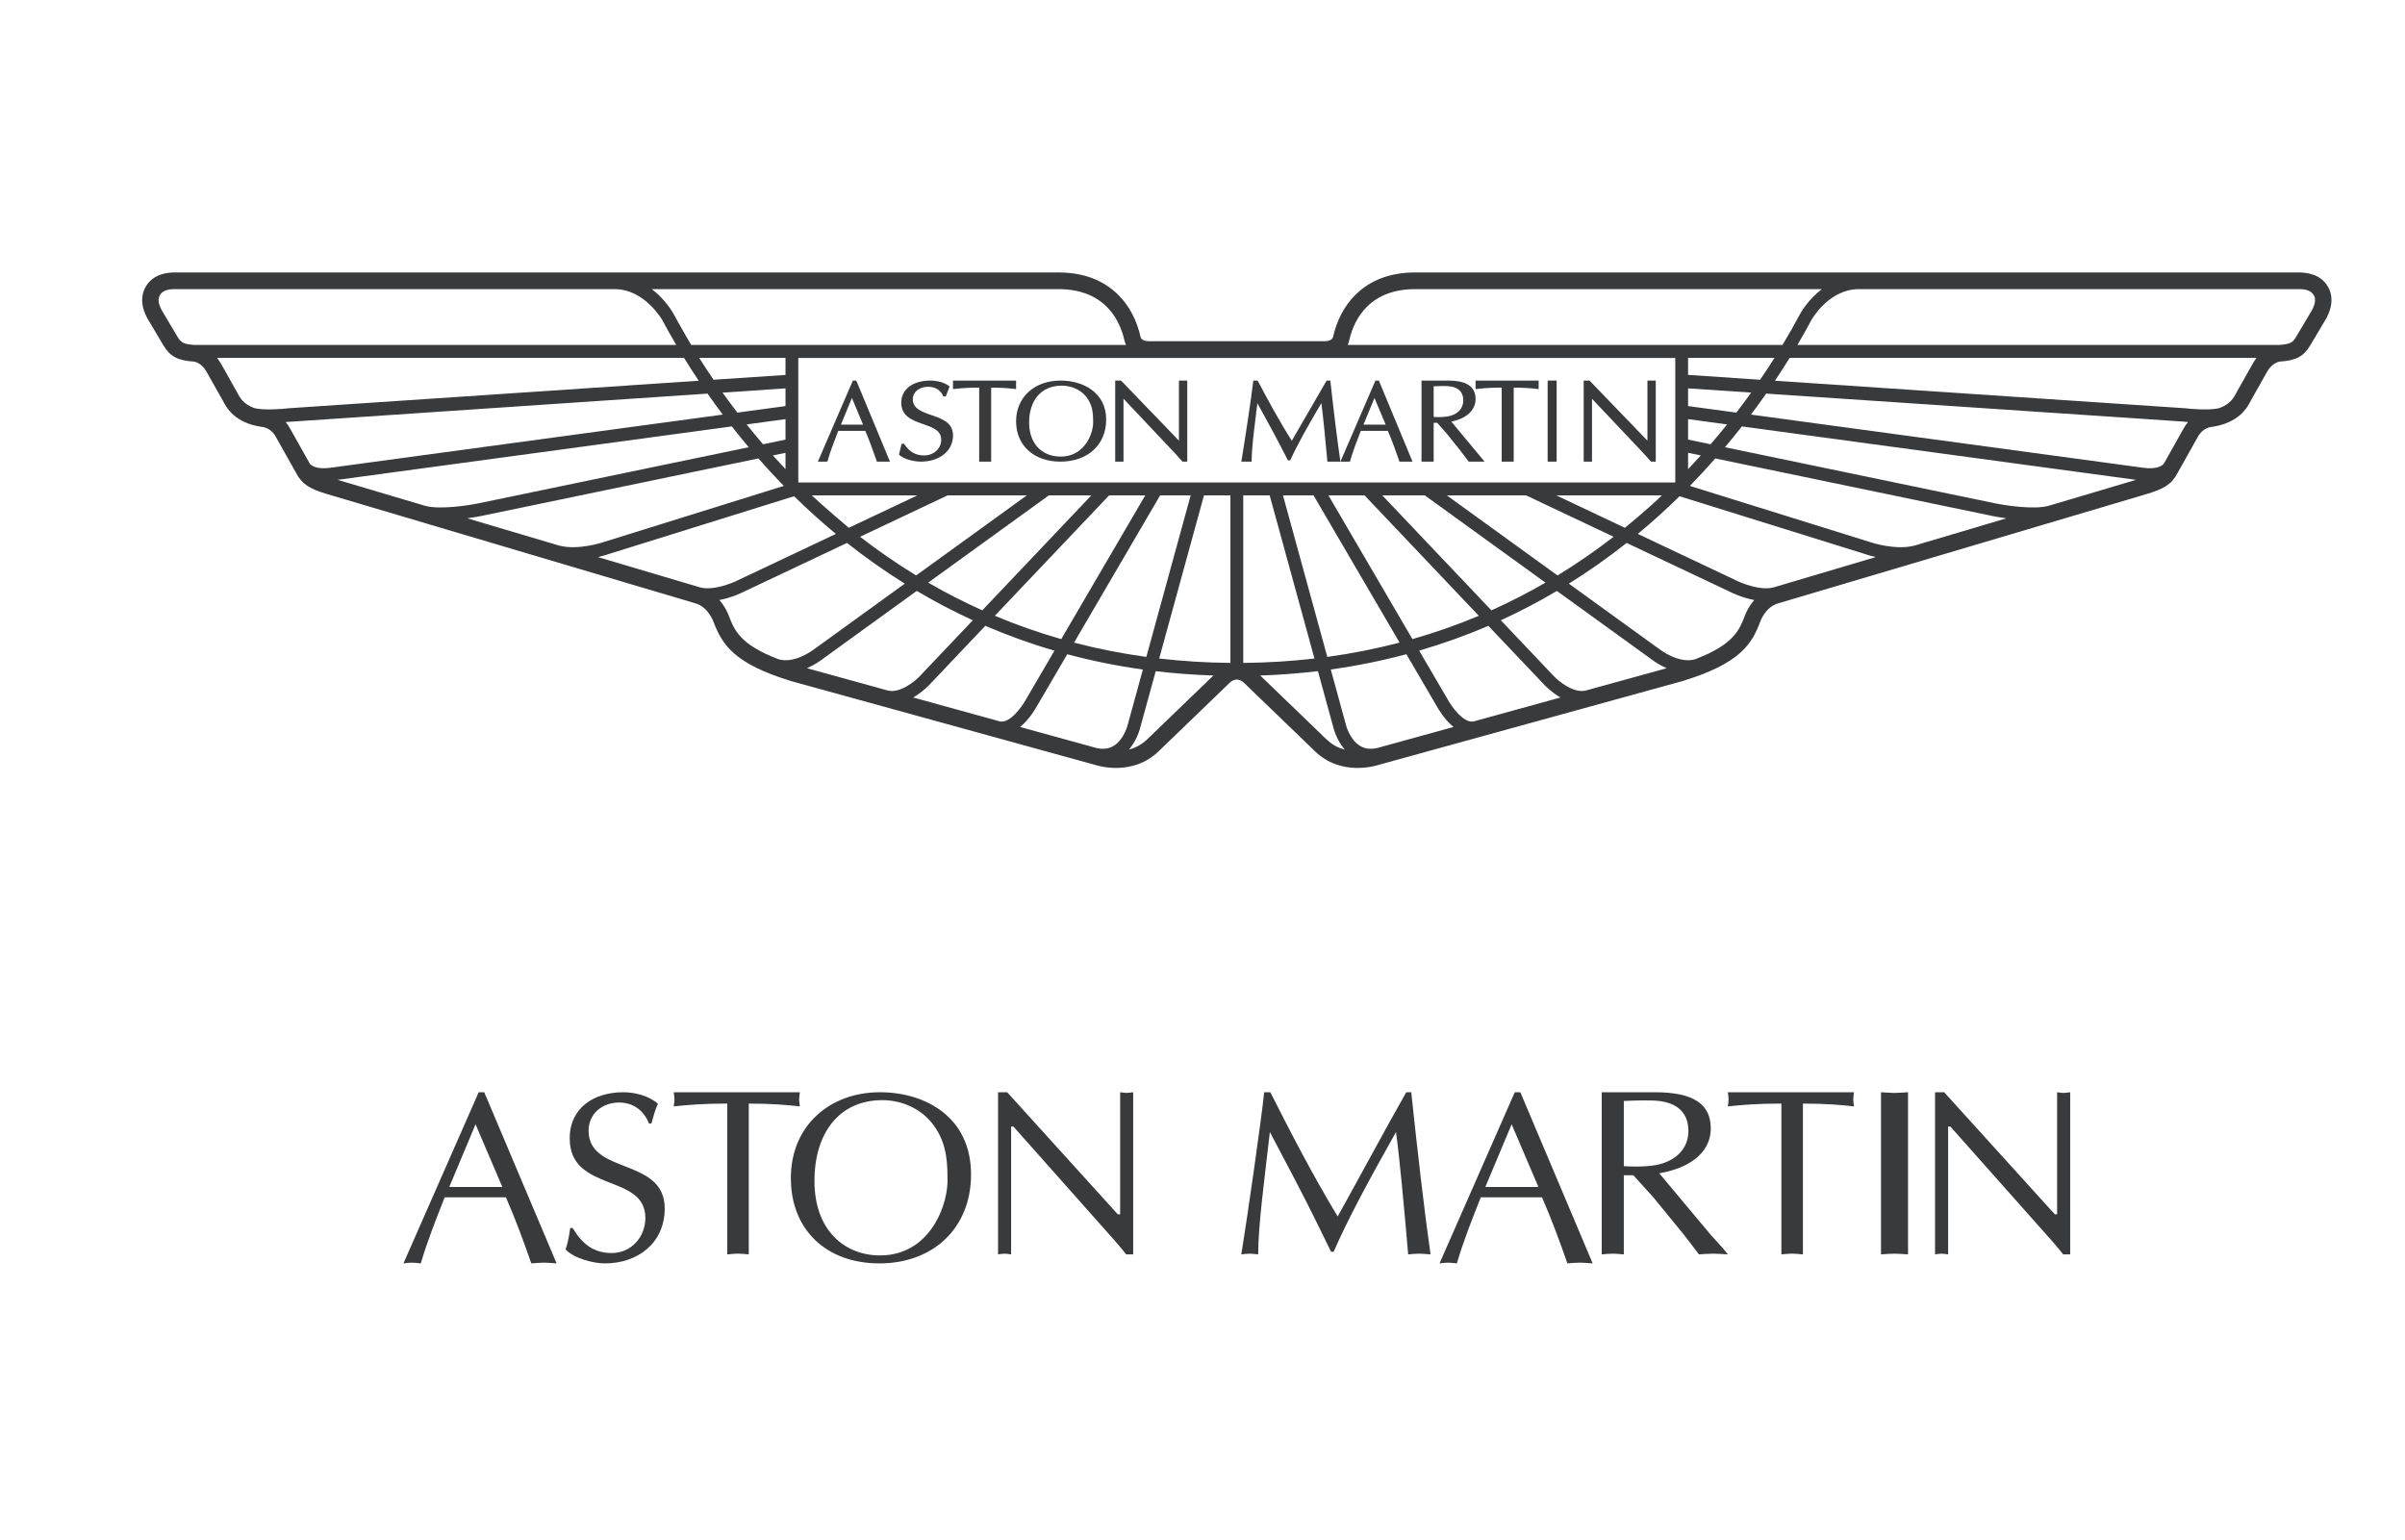 <?xml version="1.0" encoding="UTF-8"?>
<svg width="203px" height="130px" viewBox="0 0 203 130" version="1.1" xmlns="http://www.w3.org/2000/svg" xmlns:xlink="http://www.w3.org/1999/xlink">
    <!-- Generator: Sketch 53.2 (72643) - https://sketchapp.com/ -->
    <title>Rectangle Copy 3</title>
    <desc>Created with Sketch.</desc>
    <g id="Design-Round-5" stroke="none" stroke-width="1" fill="none" fill-rule="evenodd">
        <g id="4.About-Copy-3" transform="translate(-500, -2024)">
            <g id="Aston_Martin_Black-Copy-2" transform="translate(500, 2024)">
                <g id="Aston_Martin_Black-Copy" transform="translate(12, 23)">
                    <path d="M6.844,10.652 L6.855,10.654 C6.855,10.652 6.853,10.65 6.853,10.647 L6.844,10.652" id="Fill-1" fill="#4E5966"></path>
                    <path d="M184.493,1.194 C183.842,0.101 182.676,0.028 182.159,0 L107.457,0 C105.344,0 103.632,0.649 102.368,1.93 C101.463,2.844 100.84,4.032 100.515,5.463 C100.502,5.519 100.406,5.806 99.78,5.806 L85.015,5.806 C84.375,5.806 84.289,5.508 84.281,5.474 C83.957,4.037 83.332,2.844 82.426,1.928 C81.162,0.649 79.45,0 77.338,0 L2.626,0 C2.147,0.018 0.953,0.101 0.306,1.19 C-0.007,1.721 -0.238,2.614 0.435,3.868 C0.439,3.876 1.802,6.168 1.802,6.168 C2.357,7.091 2.997,7.432 4.34,7.521 C4.361,7.523 4.983,7.585 5.417,8.354 L6.812,10.827 C7.107,11.394 7.797,12.726 10.16,13.047 C10.199,13.052 10.892,13.131 11.271,13.86 C11.276,13.869 12.991,16.92 12.991,16.92 C13.492,17.902 14.194,18.268 15.47,18.665 C15.474,18.666 46.718,27.937 46.718,27.937 C47.778,28.251 48.213,29.463 48.213,29.463 C48.958,31.412 49.927,33.016 54.806,34.503 C54.81,34.504 80.37,41.551 80.37,41.551 C80.681,41.657 83.612,42.554 85.818,40.401 C85.816,40.403 91.814,34.619 91.814,34.619 C91.81,34.623 92.059,34.366 92.398,34.366 C92.736,34.366 92.986,34.623 92.988,34.626 C93.001,34.639 98.981,40.405 98.981,40.405 C101.185,42.555 104.114,41.657 104.441,41.547 C104.425,41.551 129.977,34.506 129.994,34.5 C134.869,33.015 135.871,31.381 136.58,29.467 C136.61,29.385 137.029,28.248 138.076,27.938 C138.076,27.938 142.801,26.536 169.314,18.669 C170.6,18.268 171.303,17.902 171.805,16.92 L173.511,13.885 C173.899,13.138 174.578,13.054 174.608,13.05 C176.997,12.726 177.689,11.395 177.983,10.827 C177.983,10.828 179.377,8.354 179.377,8.354 C179.812,7.587 180.435,7.523 180.461,7.521 C181.798,7.432 182.438,7.091 182.991,6.172 C182.989,6.175 184.362,3.868 184.362,3.868 C184.65,3.331 184.794,2.812 184.794,2.326 C184.794,1.916 184.694,1.535 184.493,1.194 Z M101.872,5.777 C102.136,4.61 102.634,3.65 103.352,2.923 C104.346,1.917 105.728,1.407 107.457,1.407 C107.457,1.407 124.169,1.407 141.779,1.407 C140.6,2.299 139.981,3.426 139.939,3.503 C139.541,4.256 139.047,5.138 138.455,6.121 L101.751,6.121 C101.827,5.99 101.872,5.777 101.872,5.777 Z M55.401,17.731 C55.395,17.725 55.389,17.718 55.382,17.712 L55.382,7.218 L129.406,7.218 L129.406,17.719 C129.403,17.723 129.4,17.725 129.398,17.728 L55.401,17.731 Z M54.302,8.65 L48.23,9.057 C47.794,8.42 47.391,7.803 47.018,7.213 L54.302,7.213 L54.302,8.65 Z M54.302,9.785 L54.302,11.28 L50.238,11.831 C49.798,11.256 49.382,10.693 48.988,10.141 L54.302,9.785 Z M54.302,12.382 L54.302,14.109 L52.407,14.504 C51.923,13.939 51.46,13.379 51.018,12.828 L54.302,12.382 Z M54.302,15.225 L54.302,16.601 C53.937,16.215 53.582,15.83 53.236,15.446 C53.665,15.357 54.023,15.282 54.302,15.225 Z M67.978,18.82 L74.669,18.82 L65.328,25.577 C63.707,24.587 62.13,23.498 60.596,22.312 C64.104,20.653 67.351,19.117 67.978,18.82 Z M59.643,21.556 C59.56,21.488 57.428,19.676 56.522,18.82 L65.427,18.82 L59.643,21.556 Z M76.526,18.82 L80.116,18.82 L70.912,28.522 C69.356,27.824 67.834,27.044 66.347,26.184 C70.763,22.99 75.369,19.657 76.526,18.82 Z M81.615,18.82 L84.667,18.82 L77.576,30.952 C75.663,30.407 73.796,29.748 71.973,28.981 C75.84,24.907 80.491,20.004 81.615,18.82 Z M85.922,18.82 L88.501,18.82 L84.76,32.453 C82.68,32.169 80.645,31.768 78.658,31.249 C81.376,26.596 85.01,20.38 85.922,18.82 Z M98.874,18.82 L106.135,31.246 C104.149,31.766 102.114,32.168 100.035,32.453 L96.294,18.82 L98.874,18.82 Z M100.13,18.82 L103.18,18.82 L112.825,28.984 C111.002,29.751 109.132,30.403 107.22,30.951 L100.13,18.82 Z M104.678,18.82 L108.268,18.82 L118.449,26.184 C116.962,27.046 115.441,27.825 113.885,28.523 C110.532,24.99 106.496,20.735 104.678,18.82 Z M110.126,18.82 L116.818,18.82 L124.2,22.312 C122.666,23.5 121.088,24.587 119.467,25.578 C115.905,23.001 112.15,20.284 110.126,18.82 Z M119.369,18.82 L128.274,18.82 C127.366,19.734 125.225,21.498 125.151,21.556 C122.986,20.531 120.874,19.534 119.369,18.82 Z M130.486,15.223 L131.56,15.446 C131.213,15.834 130.853,16.222 130.486,16.611 L130.486,15.223 Z M130.486,14.108 L130.486,12.381 L133.781,12.828 C133.338,13.381 132.873,13.94 132.389,14.504 C131.538,14.327 130.883,14.19 130.486,14.108 Z M130.486,11.279 L130.486,9.785 L135.812,10.141 C135.418,10.693 134.999,11.258 134.56,11.832 L130.486,11.279 Z M130.486,8.649 L130.486,7.213 L137.78,7.213 C137.409,7.803 137.004,8.42 136.568,9.057 L130.486,8.649 Z M77.338,1.407 C79.067,1.407 80.449,1.917 81.443,2.923 C82.161,3.649 82.659,4.61 82.923,5.777 C82.923,5.777 82.977,5.981 83.045,6.121 L46.343,6.121 C45.782,5.191 44.857,3.503 44.857,3.503 C44.816,3.426 44.196,2.299 43.017,1.407 C60.628,1.407 77.338,1.407 77.338,1.407 Z M4.441,6.121 C3.493,6.05 3.29,5.938 2.992,5.443 C2.994,5.446 1.75,3.358 1.654,3.195 C1.448,2.81 1.379,2.528 1.387,2.325 C1.41,1.816 1.754,1.42 2.661,1.407 L39.898,1.409 C42.42,1.409 43.906,4.024 43.906,4.024 C44.233,4.64 44.625,5.346 45.081,6.121 L4.441,6.121 Z M9.487,11.456 C8.538,11.124 8.237,10.549 8.043,10.175 C7.463,9.179 6.701,7.688 6.325,7.213 L45.739,7.213 C46.117,7.826 46.529,8.47 46.979,9.14 L12.401,11.46 C11.856,11.527 10.279,11.654 9.487,11.456 Z M15.876,16.488 C14.618,16.659 14.223,16.238 14.148,16.138 L12.493,13.192 C12.38,12.974 12.249,12.789 12.11,12.628 C12.323,12.61 47.721,10.227 47.721,10.227 C48.124,10.802 48.552,11.394 49.005,11.998 L15.876,16.488 Z M23.909,19.707 C20.475,18.687 17.688,17.86 16.497,17.506 L49.771,12.996 C50.225,13.575 50.699,14.161 51.198,14.753 L28.431,19.481 C27.585,19.659 25.16,20.037 23.909,19.707 Z M35.19,23.054 C32.65,22.3 29.973,21.506 27.446,20.756 C28.118,20.662 28.599,20.562 28.65,20.551 C28.649,20.551 45.144,17.126 52.013,15.7 C52.69,16.469 53.404,17.244 54.159,18.018 L38.906,22.773 C38.871,22.785 36.789,23.482 35.19,23.054 Z M47.086,26.583 C46.76,26.487 43.138,25.412 38.468,24.026 C38.913,23.922 39.205,23.825 39.239,23.813 C39.226,23.817 52.043,19.822 55.028,18.89 C56.125,19.965 57.298,21.032 58.554,22.071 L50.305,25.973 C49.76,26.251 48.168,26.879 47.086,26.583 Z M53.695,32.645 C50.469,31.415 49.985,30.19 49.526,29 C49.488,28.892 49.253,28.261 48.723,27.653 C49.814,27.445 50.72,26.984 50.779,26.953 C50.771,26.957 55.143,24.89 59.494,22.832 C61.073,24.082 62.7,25.228 64.371,26.27 L56.661,31.847 C56.633,31.869 55.035,33.07 53.695,32.645 Z M62.951,35.294 L56.116,33.409 C56.796,33.11 57.262,32.757 57.303,32.727 C57.297,32.731 61.119,29.965 65.382,26.882 C66.922,27.795 68.5,28.622 70.115,29.36 L65.628,34.088 C65.226,34.513 63.975,35.538 62.951,35.294 Z M72.433,37.908 L65.078,35.879 C65.84,35.44 66.369,34.888 66.41,34.845 C66.409,34.845 68.513,32.627 71.168,29.829 C73.066,30.646 75.011,31.347 77.005,31.928 L74.574,36.087 C74.278,36.625 73.286,38.042 72.433,37.908 Z M83.225,38.05 C83.222,38.063 82.93,39.392 82.011,39.958 C81.595,40.214 81.11,40.273 80.536,40.141 L74.107,38.369 C74.893,37.723 75.42,36.797 75.513,36.628 C75.51,36.632 76.601,34.766 78.084,32.229 C80.163,32.785 82.29,33.216 84.467,33.519 L83.225,38.05 Z M84.855,39.39 C84.363,39.87 83.814,40.139 83.283,40.282 C83.994,39.472 84.243,38.452 84.279,38.294 L85.551,33.659 C87.149,33.848 88.773,33.97 90.421,34.024 C89.104,35.294 84.855,39.39 84.855,39.39 Z M85.845,32.589 L89.624,18.82 L91.857,18.82 L91.857,32.96 C89.814,32.941 87.81,32.816 85.845,32.589 Z M92.938,32.961 L92.938,18.82 L95.171,18.82 L98.95,32.59 C96.986,32.818 94.981,32.942 92.938,32.961 Z M99.01,38.493 C99.01,38.493 95.547,35.155 94.374,34.024 C96.021,33.969 97.645,33.846 99.242,33.655 L100.515,38.297 C100.553,38.459 100.804,39.476 101.513,40.283 C100.539,40.003 100.243,39.71 99.01,38.493 Z M104.258,40.142 C103.684,40.273 103.2,40.214 102.784,39.958 C101.888,39.407 101.589,38.133 101.571,38.057 L100.327,33.516 C102.502,33.212 104.631,32.782 106.708,32.226 L109.29,36.642 C109.377,36.803 109.902,37.724 110.687,38.369 L104.258,40.142 Z M112.361,37.908 C111.509,38.042 110.516,36.625 110.229,36.099 L107.788,31.924 C109.782,31.343 111.729,30.647 113.627,29.829 L118.386,34.846 C118.427,34.888 118.954,35.44 119.716,35.879 L112.361,37.908 Z M123.06,34.958 L121.845,35.294 C120.819,35.538 119.568,34.513 119.169,34.09 C119.168,34.09 117.206,32.023 114.681,29.362 C116.296,28.622 117.874,27.796 119.414,26.884 L127.505,32.736 C127.539,32.762 128.001,33.112 128.678,33.409 C126.884,33.904 123.06,34.958 123.06,34.958 Z M135.272,28.994 C134.811,30.186 134.332,31.414 131.09,32.648 C129.751,33.064 128.162,31.869 128.145,31.856 C128.141,31.853 124.534,29.244 120.424,26.27 C122.094,25.226 123.723,24.083 125.301,22.833 L134.031,26.962 C134.081,26.988 134.982,27.446 136.072,27.653 C135.55,28.251 135.313,28.872 135.272,28.994 Z M137.712,26.583 C136.63,26.881 135.035,26.251 134.507,25.98 C134.507,25.98 130.429,24.051 126.243,22.071 C127.498,21.032 128.673,19.965 129.767,18.891 L145.57,23.817 C145.599,23.828 145.885,23.924 146.327,24.026 L137.712,26.583 Z M149.613,23.052 C148.012,23.485 145.924,22.785 145.902,22.778 L145.878,22.769 C145.878,22.769 145.875,22.768 145.872,22.767 L130.637,18.018 C131.392,17.244 132.109,16.471 132.784,15.7 L156.147,20.551 C156.197,20.562 156.678,20.662 157.35,20.756 L149.613,23.052 Z M160.898,19.704 C159.651,20.039 157.213,19.66 156.366,19.481 C156.364,19.481 140.781,16.246 133.599,14.754 C134.098,14.162 134.576,13.576 135.029,12.997 L168.3,17.506 L160.898,19.704 Z M172.293,13.207 C172.301,13.195 170.933,15.63 170.649,16.135 C170.579,16.23 170.19,16.66 168.919,16.489 L135.794,11.998 C136.247,11.395 136.677,10.802 137.079,10.227 L172.274,12.587 C172.324,12.593 172.472,12.61 172.684,12.628 C172.543,12.793 172.41,12.984 172.293,13.207 Z M178.17,7.659 L176.753,10.175 C176.558,10.549 176.258,11.124 175.311,11.456 C174.52,11.654 172.941,11.527 172.394,11.46 L137.82,9.14 C138.269,8.47 138.682,7.825 139.058,7.213 L178.47,7.213 C178.366,7.346 178.266,7.493 178.17,7.659 Z M183.141,3.195 C183.123,3.227 181.802,5.446 181.802,5.446 C181.55,5.864 181.396,6.053 180.364,6.121 C180.359,6.121 139.716,6.121 139.716,6.121 C140.172,5.346 140.563,4.64 140.891,4.024 C140.903,4.001 142.341,1.409 144.899,1.409 L182.135,1.407 C182.525,1.422 183.033,1.469 183.298,1.915 C183.334,1.975 183.408,2.101 183.408,2.325 C183.408,2.528 183.346,2.81 183.141,3.195 L183.141,3.195 Z" id="Fill-2" fill-opacity="0.9" fill="#242527"></path>
                    <path d="M60.278,9.126 L59.988,9.126 L57.035,15.97 L57.836,15.97 L57.849,15.928 C58.088,15.096 58.396,14.301 58.694,13.531 C58.694,13.531 58.736,13.422 58.755,13.373 C58.829,13.373 60.967,13.373 61.04,13.373 C61.347,14.1 61.662,14.935 62.001,15.93 L62.015,15.97 L63.119,15.97 L60.278,9.126 Z M58.979,12.848 C59.04,12.7 59.816,10.816 59.907,10.595 C60,10.816 60.788,12.7 60.85,12.848 C60.696,12.848 59.131,12.848 58.979,12.848 L58.979,12.848 Z" id="Fill-3" fill-opacity="0.9" fill="#242527"></path>
                    <path d="M63.879,15.376 L63.906,15.401 C64.313,15.789 65.224,15.97 65.713,15.97 C67.32,15.97 68.442,15.059 68.442,13.755 C68.442,12.67 67.51,12.349 66.61,12.037 C65.807,11.759 65.048,11.497 65.048,10.699 C65.048,10.09 65.591,9.649 66.338,9.649 C66.934,9.649 67.387,9.928 67.613,10.435 L67.63,10.472 L67.832,10.472 L68.153,9.625 L68.117,9.595 C67.68,9.249 67.012,9.126 66.533,9.126 C65.038,9.126 64.073,9.862 64.073,11.001 C64.073,12.162 65.057,12.501 65.925,12.801 C66.705,13.071 67.445,13.326 67.445,14.123 C67.445,14.865 66.816,15.446 66.015,15.446 C65.285,15.446 64.796,15.169 64.326,14.491 L64.307,14.462 L64.103,14.462 L63.879,15.376" id="Fill-4" fill-opacity="0.9" fill="#242527"></path>
                    <path d="M73.703,9.126 L68.442,9.126 L68.442,9.844 L68.511,9.837 C69.114,9.773 69.699,9.72 70.65,9.719 C70.65,9.84 70.65,15.97 70.65,15.97 L71.661,15.97 C71.661,15.97 71.661,9.841 71.661,9.72 C72.373,9.721 73.059,9.761 73.695,9.837 L73.765,9.844 L73.765,9.126 L73.703,9.126" id="Fill-5" fill-opacity="0.9" fill="#242527"></path>
                    <path d="M77.522,9.126 C75.31,9.126 73.765,10.539 73.765,12.562 C73.765,14.601 75.268,15.97 77.504,15.97 C79.816,15.97 81.37,14.543 81.37,12.42 C81.37,10.144 79.437,9.126 77.522,9.126 Z M79.374,14.794 C78.884,15.29 78.265,15.542 77.532,15.542 C75.913,15.542 74.867,14.417 74.867,12.676 C74.867,10.751 75.922,9.555 77.621,9.555 C78.423,9.555 79.182,9.889 79.649,10.45 C80.162,11.074 80.267,11.721 80.267,12.497 C80.27,12.54 80.272,12.585 80.272,12.632 C80.272,13.263 80.002,14.161 79.374,14.794 L79.374,14.794 Z" id="Fill-6" fill-opacity="0.9" fill="#242527"></path>
                    <path d="M88.15,9.126 L87.511,9.126 C87.511,9.126 87.511,14.069 87.511,14.189 C87.506,14.189 87.505,14.189 87.501,14.189 C87.463,14.15 82.623,9.126 82.623,9.126 L82.131,9.126 L82.131,15.97 L82.832,15.97 C82.832,15.97 82.832,10.794 82.832,10.675 C82.839,10.675 82.841,10.675 82.846,10.675 C82.883,10.714 87.261,15.353 87.261,15.353 L87.809,15.968 L87.841,15.97 L88.214,15.97 L88.214,9.126 L88.15,9.126" id="Fill-7" fill-opacity="0.9" fill="#242527"></path>
                    <path d="M100.232,9.126 L99.978,9.126 L98.236,12.132 C98.236,12.132 97.135,14.042 97.035,14.214 C95.962,12.51 94.993,10.714 94.17,9.159 L94.152,9.126 L93.786,9.126 L93.78,9.181 C93.678,10.194 93.058,14.311 92.789,15.9 L92.777,15.97 L93.648,15.97 L93.648,15.909 C93.648,14.946 93.827,13.507 94.016,11.983 C94.016,11.983 94.1,11.31 94.132,11.041 C94.254,11.262 95.608,13.71 96.123,14.718 L96.71,15.863 L96.905,15.863 L96.922,15.825 C97.522,14.51 98.369,13.006 99.532,11.029 C99.695,12.207 99.915,14.564 100.036,15.915 L100.04,15.97 L101.142,15.97 L101.132,15.9 C100.887,14.242 100.614,12.044 100.295,9.181 L100.289,9.126 L100.232,9.126" id="Fill-8" fill-opacity="0.9" fill="#242527"></path>
                    <path d="M104.386,9.126 L104.098,9.126 L101.142,15.97 L101.946,15.97 L101.957,15.927 C102.198,15.091 102.506,14.289 102.807,13.516 C102.807,13.516 102.845,13.42 102.862,13.373 C102.937,13.373 105.074,13.373 105.147,13.373 C105.46,14.114 105.785,14.973 106.108,15.93 L106.122,15.97 L107.226,15.97 L104.386,9.126 Z M103.087,12.848 C103.149,12.7 103.925,10.817 104.016,10.595 C104.107,10.816 104.896,12.7 104.959,12.848 C104.806,12.848 103.241,12.848 103.087,12.848 L103.087,12.848 Z" id="Fill-9" fill-opacity="0.9" fill="#242527"></path>
                    <path d="M110.499,12.586 C111.782,12.338 112.548,11.633 112.548,10.681 C112.548,9.635 111.785,9.126 110.217,9.126 L107.986,9.126 L107.986,15.97 L109.012,15.97 C109.012,15.97 109.012,12.806 109.012,12.688 C109.093,12.688 109.266,12.688 109.306,12.688 C109.342,12.729 110.104,13.59 110.104,13.59 C110.103,13.588 111.309,15.092 111.309,15.092 L111.972,15.969 L112.005,15.97 L113.31,15.97 C113.31,15.97 110.618,12.731 110.499,12.586 Z M109.012,12.196 C109.012,12.088 109.012,9.72 109.012,9.61 C109.432,9.591 110.084,9.564 110.439,9.62 C111.149,9.732 111.511,10.129 111.511,10.799 C111.511,11.487 111.04,11.99 110.255,12.143 C109.809,12.229 109.27,12.211 109.012,12.196 L109.012,12.196 Z" id="Fill-10" fill-opacity="0.9" fill="#242527"></path>
                    <path d="M117.809,9.126 L112.549,9.126 L112.549,9.844 L112.618,9.837 C113.221,9.773 113.806,9.72 114.755,9.719 C114.755,9.84 114.755,15.97 114.755,15.97 L115.768,15.97 C115.768,15.97 115.768,9.841 115.768,9.72 C116.481,9.721 117.165,9.761 117.802,9.837 L117.873,9.844 L117.873,9.126 L117.809,9.126" id="Fill-11" fill-opacity="0.9" fill="#242527"></path>
                    <polygon id="Fill-12" fill-opacity="0.9" fill="#242527" points="118.633 15.97 119.393 15.97 119.393 9.126 118.633 9.126"></polygon>
                    <path d="M127.056,9.126 C127.056,9.126 127.056,14.069 127.056,14.189 C127.051,14.189 127.049,14.189 127.046,14.189 C127.009,14.15 122.167,9.126 122.167,9.126 L121.675,9.126 L121.675,15.97 L122.377,15.97 C122.377,15.97 122.377,10.794 122.377,10.675 C122.383,10.675 122.384,10.675 122.389,10.675 C122.427,10.714 126.806,15.353 126.806,15.353 C126.808,15.353 127.357,15.968 127.357,15.968 L127.759,15.97 L127.759,9.126 L127.056,9.126" id="Fill-13" fill-opacity="0.9" fill="#242527"></path>
                    <path d="M34.982,83.651 C34.597,83.627 34.271,83.589 33.923,83.589 C33.537,83.589 33.191,83.627 32.844,83.651 C32.255,81.931 31.521,79.946 30.705,78.07 L25.534,78.07 C24.822,79.886 24.089,81.708 23.519,83.651 C23.233,83.627 23.01,83.589 22.764,83.589 C22.501,83.589 22.275,83.627 22.054,83.651 L28.406,69.203 L28.874,69.203 L34.982,83.651 Z M28.14,71.909 L25.921,77.201 L30.401,77.201 L28.14,71.909 L28.14,71.909 Z" id="Fill-14" fill-opacity="0.9" fill="#242527"></path>
                    <path d="M36.333,80.663 C37.129,81.964 38.047,82.777 39.638,82.777 C41.291,82.777 42.473,81.414 42.473,79.809 C42.473,76.028 36.089,77.696 36.089,73.101 C36.089,70.481 38.17,69.203 40.617,69.203 C41.596,69.203 42.779,69.505 43.532,70.176 C43.288,70.701 43.146,71.27 42.982,71.842 L42.779,71.842 C42.35,70.743 41.454,70.072 40.252,70.072 C38.843,70.072 37.681,71.008 37.681,72.45 C37.681,76.19 44.107,74.685 44.107,79.015 C44.107,81.922 41.839,83.651 39.066,83.651 C38.067,83.651 36.436,83.225 35.742,82.473 C35.944,81.884 36.048,81.271 36.128,80.663 L36.333,80.663" id="Fill-15" fill-opacity="0.9" fill="#242527"></path>
                    <path d="M51.202,82.891 C50.872,82.869 50.583,82.826 50.294,82.826 C49.983,82.826 49.674,82.869 49.386,82.891 L49.386,70.16 C47.303,70.16 46.041,70.276 44.868,70.397 C44.889,70.198 44.93,69.999 44.93,69.801 C44.93,69.6 44.889,69.417 44.868,69.203 L55.514,69.203 C55.492,69.417 55.454,69.6 55.454,69.801 C55.454,69.999 55.492,70.198 55.514,70.397 C54.482,70.276 53.039,70.16 51.202,70.16 L51.202,82.891" id="Fill-16" fill-opacity="0.9" fill="#242527"></path>
                    <path d="M54.754,76.454 C54.754,72.003 58.062,69.203 62.268,69.203 C66.086,69.203 69.963,71.27 69.963,76.148 C69.963,80.682 66.754,83.651 62.229,83.651 C57.74,83.651 54.754,80.807 54.754,76.454 Z M66.694,71.842 C65.681,70.561 64.096,69.87 62.471,69.87 C58.899,69.87 56.746,72.572 56.746,76.699 C56.746,80.828 59.263,82.978 62.286,82.978 C66.573,82.978 68.117,78.55 67.973,76.316 C67.973,74.63 67.751,73.202 66.694,71.842 L66.694,71.842 Z" id="Fill-17" fill-opacity="0.9" fill="#242527"></path>
                    <path d="M83.651,82.891 L83.058,82.891 C82.844,82.612 82.449,82.129 82.038,81.669 L73.543,72.102 L73.346,72.102 L73.346,82.891 C73.15,82.867 72.972,82.83 72.794,82.83 C72.599,82.83 72.423,82.867 72.244,82.891 L72.244,69.203 L73.012,69.203 L82.35,79.507 L82.549,79.507 L82.549,69.203 C82.726,69.22 82.903,69.262 83.098,69.262 C83.274,69.262 83.453,69.22 83.651,69.203 L83.651,82.891" id="Fill-18" fill-opacity="0.9" fill="#242527"></path>
                    <path d="M107.119,69.203 C107.643,74.141 108.206,79.07 108.747,82.891 C108.383,82.867 108.101,82.83 107.802,82.83 C107.481,82.83 107.16,82.867 106.859,82.891 C106.518,78.866 106.114,74.542 105.833,72.562 C103.503,76.704 101.775,79.904 100.569,82.67 L100.352,82.67 L99.245,80.409 C97.958,77.771 96.554,75.164 95.187,72.562 C94.745,76.462 94.199,80.428 94.199,82.891 C93.943,82.867 93.719,82.83 93.5,82.83 C93.237,82.83 93.019,82.867 92.777,82.891 C93.3,79.669 94.501,71.3 94.704,69.203 L95.227,69.203 C96.834,72.387 98.764,76.143 100.91,79.689 C102.822,76.264 104.667,72.784 106.699,69.203 L107.119,69.203" id="Fill-19" fill-opacity="0.9" fill="#242527"></path>
                    <path d="M122.435,83.651 C122.045,83.627 121.723,83.589 121.375,83.589 C120.99,83.589 120.642,83.627 120.299,83.651 C119.706,81.931 118.974,79.946 118.156,78.07 L112.99,78.07 C112.274,79.886 111.539,81.708 110.971,83.651 C110.687,83.627 110.464,83.589 110.217,83.589 C109.956,83.589 109.727,83.627 109.507,83.651 L115.858,69.203 L116.328,69.203 L122.435,83.651 Z M115.594,71.909 L113.373,77.201 L117.854,77.201 L115.594,71.909 L115.594,71.909 Z" id="Fill-20" fill-opacity="0.9" fill="#242527"></path>
                    <path d="M123.196,69.203 L127.692,69.203 C130.959,69.203 132.401,70.222 132.401,72.24 C132.401,74.563 130.198,75.685 128.053,76.044 L132.424,81.269 L133.44,82.388 L133.842,82.891 C133.399,82.867 133.015,82.83 132.614,82.83 C132.211,82.83 131.786,82.867 131.402,82.891 C130.936,82.27 130.513,81.707 130.067,81.148 L127.566,78.087 L125.867,76.209 L125.062,76.209 L125.062,82.891 C124.722,82.867 124.426,82.83 124.129,82.83 C123.81,82.83 123.491,82.867 123.196,82.891 L123.196,69.203 Z M125.062,75.444 C125.358,75.464 126.717,75.546 127.797,75.345 C129.35,75.046 130.513,74.044 130.513,72.484 C130.513,71.102 129.771,70.201 128.18,69.958 C127.396,69.844 125.952,69.9 125.062,69.941 L125.062,75.444 L125.062,75.444 Z" id="Fill-21" fill-opacity="0.9" fill="#242527"></path>
                    <path d="M140.181,82.891 C139.849,82.869 139.559,82.826 139.27,82.826 C138.96,82.826 138.652,82.869 138.363,82.891 L138.363,70.16 C136.279,70.16 135.021,70.276 133.842,70.397 C133.867,70.198 133.906,69.999 133.906,69.801 C133.906,69.6 133.867,69.417 133.842,69.203 L144.489,69.203 C144.468,69.417 144.431,69.6 144.431,69.801 C144.431,69.999 144.468,70.198 144.489,70.397 C143.459,70.276 142.015,70.16 140.181,70.16 L140.181,82.891" id="Fill-22" fill-opacity="0.9" fill="#242527"></path>
                    <path d="M146.77,69.203 C147.134,69.22 147.529,69.262 147.914,69.262 C148.276,69.262 148.639,69.22 149.052,69.203 L149.052,82.891 C148.639,82.867 148.276,82.83 147.914,82.83 C147.529,82.83 147.134,82.867 146.77,82.891 L146.77,69.203" id="Fill-23" fill-opacity="0.9" fill="#242527"></path>
                    <path d="M162.74,82.891 L162.148,82.891 C161.933,82.612 161.539,82.129 161.126,81.669 L152.628,72.102 L152.437,72.102 L152.437,82.891 C152.237,82.867 152.062,82.83 151.883,82.83 C151.688,82.83 151.511,82.867 151.333,82.891 L151.333,69.203 L152.102,69.203 L161.441,79.507 L161.636,79.507 L161.636,69.203 C161.814,69.22 161.993,69.262 162.189,69.262 C162.367,69.262 162.544,69.22 162.74,69.203 L162.74,82.891" id="Fill-24" fill-opacity="0.9" fill="#242527"></path>
                </g>
            </g>
        </g>
    </g>
</svg>